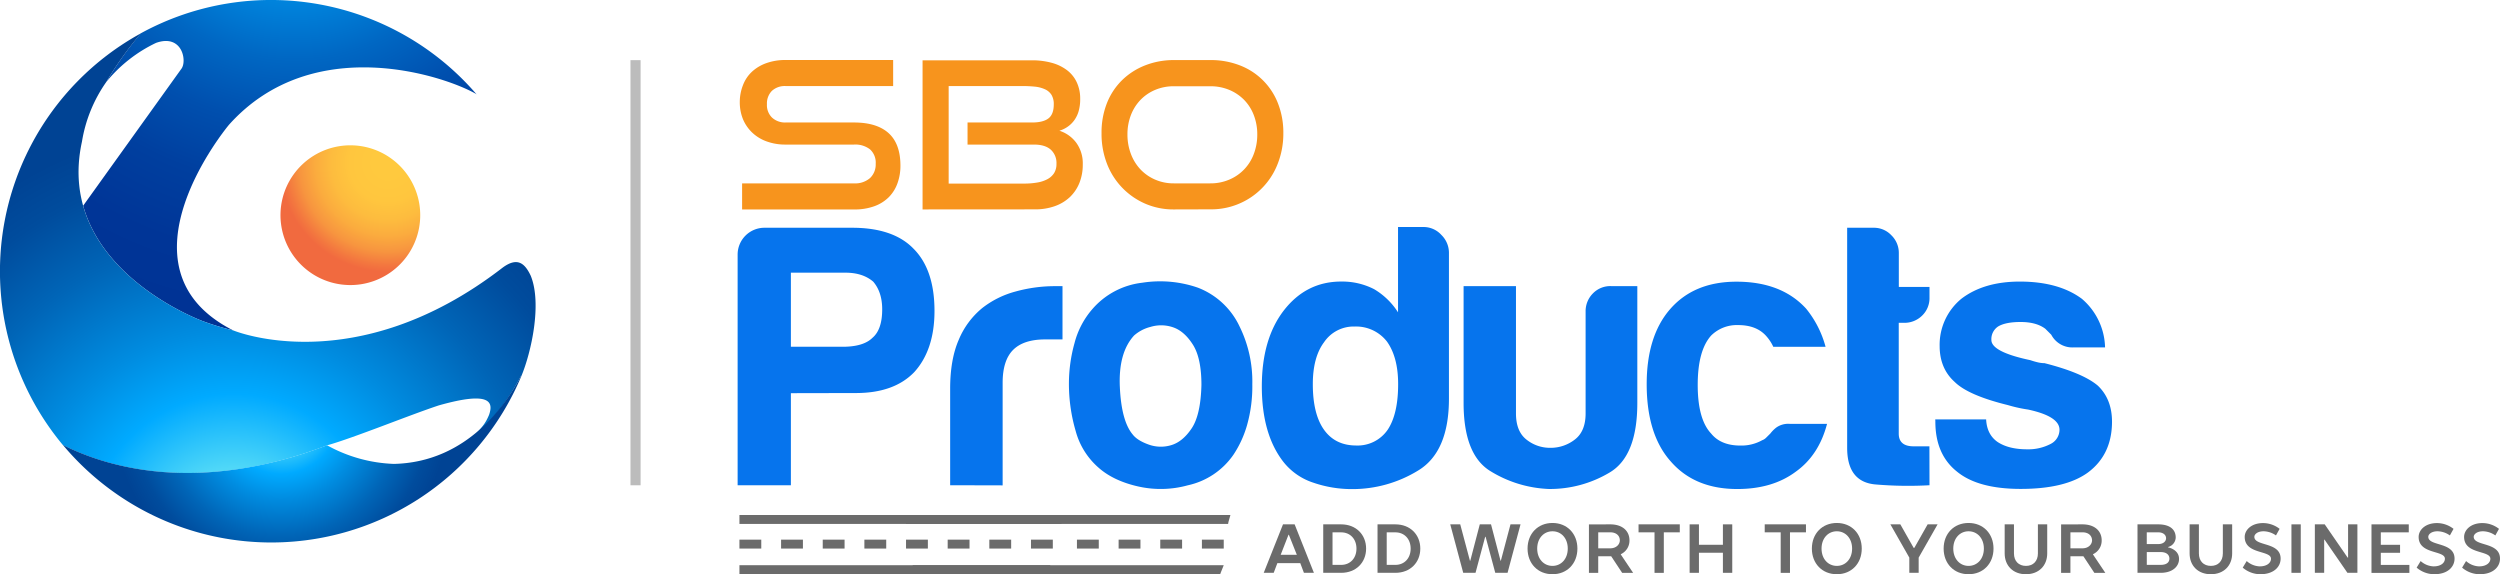 <svg xmlns="http://www.w3.org/2000/svg" xmlns:xlink="http://www.w3.org/1999/xlink" viewBox="0 0 938.82 215.64"><defs><style>.cls-1{fill:#bcbcbc;}.cls-2{fill:#6b6b6b;}.cls-3{fill:url(#radial-gradient);}.cls-4{fill:url(#radial-gradient-2);}.cls-5{fill:url(#radial-gradient-3);}.cls-6{fill:url(#radial-gradient-4);}.cls-7{fill:#0674ed;}.cls-8{fill:#f7941d;}</style><radialGradient id="radial-gradient" cx="966.68" cy="-702.68" r="183.96" gradientTransform="matrix(0.58, -0.81, -0.81, -0.58, -1019.14, 324.47)" gradientUnits="userSpaceOnUse"><stop offset="0.02" stop-color="#94fff1"/><stop offset="0.17" stop-color="#0af"/><stop offset="0.17" stop-color="#00a8fe"/><stop offset="0.28" stop-color="#0084dd"/><stop offset="0.4" stop-color="#0067c3"/><stop offset="0.53" stop-color="#004fae"/><stop offset="0.66" stop-color="#003f9f"/><stop offset="0.81" stop-color="#003597"/><stop offset="1" stop-color="#003294"/></radialGradient><radialGradient id="radial-gradient-2" cx="746.05" cy="-832.48" r="158.03" gradientTransform="matrix(0.58, -0.81, -0.81, -0.58, -1019.14, 324.47)" gradientUnits="userSpaceOnUse"><stop offset="0.02" stop-color="#94fff1"/><stop offset="0.35" stop-color="#0af"/><stop offset="0.5" stop-color="#008ce0"/><stop offset="0.72" stop-color="#0065b7"/><stop offset="0.89" stop-color="#004c9d"/><stop offset="1" stop-color="#004394"/></radialGradient><radialGradient id="radial-gradient-3" cx="794.71" cy="-819.35" r="63.01" xlink:href="#radial-gradient-2"/><radialGradient id="radial-gradient-4" cx="-847.95" cy="61.19" r="85.31" gradientTransform="matrix(-1, 0, 0, 1, -702.18, 0)" gradientUnits="userSpaceOnUse"><stop offset="0.06" stop-color="#ffc93e"/><stop offset="0.17" stop-color="#ffc63e"/><stop offset="0.25" stop-color="#fdbc3e"/><stop offset="0.32" stop-color="#fbac3e"/><stop offset="0.39" stop-color="#f7953f"/><stop offset="0.45" stop-color="#f3773f"/><stop offset="0.48" stop-color="#f16a3f"/></radialGradient></defs><g id="Layer_2" data-name="Layer 2"><g id="Layer_1-2" data-name="Layer 1"><rect class="cls-1" x="236.76" y="22.59" width="3.8" height="159.65"/><path class="cls-2" d="M493.41,215.11h-3.75l-1.37-3.63h-8.61l-1.37,3.63h-3.75l7.24-18.2h4.37Zm-12.48-6.76H487l-3-7.54h-.13Z"/><path class="cls-2" d="M503.64,196.91c5.62,0,9.37,3.9,9.37,9.1s-3.75,9.1-9.37,9.1h-6.73v-18.2Zm-3.24,3v12.22h3.24c3.37,0,5.75-2.47,5.75-6.11s-2.38-6.11-5.75-6.11Z"/><path class="cls-2" d="M524,196.91c5.62,0,9.36,3.9,9.36,9.1s-3.74,9.1-9.36,9.1H517.3v-18.2Zm-3.25,3v12.22H524c3.37,0,5.74-2.47,5.74-6.11s-2.37-6.11-5.74-6.11Z"/><path class="cls-2" d="M557.72,201.59l-3.62,13.52h-4.62l-4.87-18.2h3.75L552,210.57h.13l3.57-13.66h4.22l3.57,13.66h.12l3.62-13.66H571l-4.87,18.2h-4.62l-3.62-13.52Z"/><path class="cls-2" d="M583,196.39c5.49,0,9.36,4,9.36,9.62s-3.87,9.63-9.36,9.63-9.36-4-9.36-9.63S577.54,196.39,583,196.39Zm0,3.12c-3.24,0-5.74,2.6-5.74,6.5s2.5,6.5,5.74,6.5,5.74-2.6,5.74-6.5S586.28,199.51,583,199.51Z"/><path class="cls-2" d="M604.67,196.91c4.75,0,7.24,2.6,7.24,6a5.6,5.6,0,0,1-3.24,5.2v.13l4.62,6.89h-4.12l-4.12-6.24h-4.87v6.24h-3.49v-18.2Zm0,3h-4.49v6h4.49c2.37,0,3.62-1.56,3.62-3C608.29,201.2,607,199.9,604.67,199.9Z"/><path class="cls-2" d="M630.81,196.91v3h-6v15.21h-3.49V199.9h-6v-3Z"/><path class="cls-2" d="M650.51,196.91v18.2H647v-7.54h-9v7.54h-3.5v-18.2H638v7.67h9v-7.67Z"/><path class="cls-2" d="M678.19,196.91v3h-6v15.21h-3.49V199.9h-6v-3Z"/><path class="cls-2" d="M689.78,196.39c5.49,0,9.36,4,9.36,9.62s-3.87,9.63-9.36,9.63-9.37-4-9.37-9.63S684.28,196.39,689.78,196.39Zm0,3.12c-3.25,0-5.74,2.6-5.74,6.5s2.49,6.5,5.74,6.5,5.74-2.6,5.74-6.5S693,199.51,689.78,199.51Z"/><path class="cls-2" d="M723.88,196.91h3.74l-7.11,12.49v5.71H717V209.4l-7.11-12.49h3.74l5,8.84h.25Z"/><path class="cls-2" d="M739.25,196.39c5.5,0,9.37,4,9.37,9.62s-3.87,9.63-9.37,9.63-9.36-4-9.36-9.63S733.76,196.39,739.25,196.39Zm0,3.12c-3.24,0-5.74,2.6-5.74,6.5s2.5,6.5,5.74,6.5,5.75-2.6,5.75-6.5S742.5,199.51,739.25,199.51Z"/><path class="cls-2" d="M752.81,207.83V196.91h3.49v10.92c0,2.86,1.75,4.68,4.5,4.68s4.49-1.82,4.49-4.68V196.91h3.5v10.92c0,4.55-3.12,7.81-8,7.81S752.81,212.38,752.81,207.83Z"/><path class="cls-2" d="M782,196.91c4.74,0,7.24,2.6,7.24,6a5.6,5.6,0,0,1-3.25,5.2v.13l4.62,6.89h-4.12l-4.12-6.24h-4.87v6.24H774v-18.2Zm0,3h-4.5v6H782c2.37,0,3.62-1.56,3.62-3C785.59,201.2,784.34,199.9,782,199.9Z"/><path class="cls-2" d="M802.69,196.91h7.74c4.61,0,6.61,2.08,6.61,4.94a3.81,3.81,0,0,1-2.87,3.57v.13s4.12.72,4.12,4.36c0,2.74-2.37,5.2-6.89,5.2h-8.71Zm10.73,5.2c0-1.17-1-2.21-3-2.21h-4.25v4.42h4.25C812.42,204.32,813.42,203.28,813.42,202.11Zm-7.24,5.21v4.8h5.24c2.25,0,3.25-1,3.25-2.34s-1-2.46-3.25-2.46Z"/><path class="cls-2" d="M822.26,207.83V196.91h3.49v10.92c0,2.86,1.75,4.68,4.5,4.68s4.49-1.82,4.49-4.68V196.91h3.5v10.92c0,4.55-3.12,7.81-8,7.81S822.26,212.38,822.26,207.83Z"/><path class="cls-2" d="M856.06,198.6l-1.37,2.47a8.29,8.29,0,0,0-4.62-1.56c-2.37,0-3.5,1.17-3.5,2.08,0,3.64,9.87,1.82,9.87,8.19,0,3.12-2.63,5.86-7.62,5.86a10.18,10.18,0,0,1-6.61-2.48l1.49-2.47a7.7,7.7,0,0,0,4.87,2c2.87,0,4.25-1.44,4.25-2.87,0-3.25-9.87-1.56-9.87-8.19,0-2.6,2.5-5.2,6.87-5.2A10.15,10.15,0,0,1,856.06,198.6Z"/><path class="cls-2" d="M864,215.11h-3.5v-18.2H864Z"/><path class="cls-2" d="M881.77,209.4V196.91h3.5v18.2h-3.75l-8.61-12.48h-.12v12.48h-3.5v-18.2H873l8.61,12.49Z"/><path class="cls-2" d="M890.56,196.91h14v3H894.06v4.68h7.23v3h-7.23v4.55h10.73v3H890.56Z"/><path class="cls-2" d="M921.37,198.6,920,201.07a8.25,8.25,0,0,0-4.62-1.56c-2.37,0-3.49,1.17-3.49,2.08,0,3.64,9.86,1.82,9.86,8.19,0,3.12-2.62,5.86-7.61,5.86a10.19,10.19,0,0,1-6.62-2.48l1.5-2.47a7.67,7.67,0,0,0,4.87,2c2.87,0,4.24-1.44,4.24-2.87,0-3.25-9.86-1.56-9.86-8.19,0-2.6,2.5-5.2,6.87-5.2A10.15,10.15,0,0,1,921.37,198.6Z"/><path class="cls-2" d="M938.44,198.6l-1.37,2.47a8.29,8.29,0,0,0-4.62-1.56c-2.37,0-3.5,1.17-3.5,2.08,0,3.64,9.87,1.82,9.87,8.19,0,3.12-2.62,5.86-7.62,5.86a10.18,10.18,0,0,1-6.61-2.48l1.49-2.47a7.7,7.7,0,0,0,4.87,2c2.87,0,4.25-1.44,4.25-2.87,0-3.25-9.86-1.56-9.86-8.19,0-2.6,2.49-5.2,6.86-5.2A10.12,10.12,0,0,1,938.44,198.6Z"/><path class="cls-3" d="M179.08,35.46C167.73,28.71,117.67,11.52,86,46.84c0,0-45,53.65,1.54,77.22a99.8,99.8,0,0,1-11.13-3.36S39.68,107.44,31.23,77.25L68.06,25.91c2.29-2.81.47-13.31-9.45-9.81A53.94,53.94,0,0,0,39.89,30.82a132.45,132.45,0,0,1,13-18.32,101.81,101.81,0,0,1,126.14,23Z"/><path class="cls-4" d="M39.89,30.82a53.93,53.93,0,0,0-9.11,22.36C20.41,100.49,76.42,120.7,76.42,120.7a99.8,99.8,0,0,0,11.13,3.36h0s45.86,19.18,101.13-23.5c5.53-4.11,8.36-1.83,10.63,3,4.31,10.58.1,29-3.52,37.66a.5.5,0,0,1-.13-.06c-5.39,10.19-11.36,17.41-17.49,22.47,3.14-3.58,4.09-4.57,5.48-7.82,1.58-4.54,1-9.21-18.91-3.56-11.11,3.67-31.8,12.15-41.94,15-48.92,18.68-83,8.08-99.18-.12A101.9,101.9,0,0,1,52.94,12.5,132.45,132.45,0,0,0,39.89,30.82Z"/><path class="cls-5" d="M42.5,184.61a101.91,101.91,0,0,1-18.88-17.52c16.21,8.2,50.26,18.8,99.18.12a55.78,55.78,0,0,0,25.13,7c27.85-.65,42.34-22.86,47.73-33.05a.5.5,0,0,0,.13.06A101.81,101.81,0,0,1,42.5,184.61Z"/><path class="cls-6" d="M146.88,59.5a26.24,26.24,0,1,0,6,36.62A26.24,26.24,0,0,0,146.88,59.5Z"/><path class="cls-7" d="M297,147.65v34.57h-20V95.65a10.07,10.07,0,0,1,10.12-10.12h32.89q15.45,0,23.05,7.87,7.86,7.88,7.87,23.33,0,14.63-7.59,23-7.59,7.88-21.93,7.87Zm0-17.43h19.4q7.86,0,11.24-3.37,3.65-3.09,3.65-10.68,0-6.47-3.37-10.4-3.94-3.37-10.4-3.37H297Z"/><path class="cls-7" d="M356.81,182.22V146q0-11,3.23-18.41a30.57,30.57,0,0,1,8.86-11.94,34.86,34.86,0,0,1,12.51-6.19,55.46,55.46,0,0,1,14.75-2H399v20h-6.46q-8.16,0-12.09,3.94t-3.93,12.36v38.51Z"/><path class="cls-7" d="M412.38,175.48a27.82,27.82,0,0,1-8.44-13.64A62.9,62.9,0,0,1,401.41,144a56.72,56.72,0,0,1,2.11-15.18,31.34,31.34,0,0,1,6.61-12.65,29.16,29.16,0,0,1,18.83-10,43.32,43.32,0,0,1,20.8,1.83,28.64,28.64,0,0,1,15.74,14.61,46.74,46.74,0,0,1,4.78,21.65,53.51,53.51,0,0,1-2,15.46,39.61,39.61,0,0,1-5.06,11,28.06,28.06,0,0,1-17.14,11.52,38.31,38.31,0,0,1-18.7.43Q418,180.54,412.38,175.48ZM425.87,126q-5.91,6.46-5.34,19.25t4.78,17.85c1.12,1.5,3.09,2.77,5.9,3.79a13.37,13.37,0,0,0,8.57.29q4.35-1.27,7.73-6.33t3.66-16.3q0-10.12-3.24-15.18t-7.45-6.47a13.72,13.72,0,0,0-8.43-.14A14.7,14.7,0,0,0,425.87,126Z"/><path class="cls-7" d="M525,85.25h9.56a9,9,0,0,1,6.74,3,9.39,9.39,0,0,1,2.82,6.61v54.81q0,20-11.53,27a47.15,47.15,0,0,1-25,7,44.28,44.28,0,0,1-14.33-2.39A23.64,23.64,0,0,1,482,173.51q-8.14-10.39-8.15-28.39,0-17.7,8.15-28.39,8.44-11,21.65-11A26.27,26.27,0,0,1,516,108.58a26.87,26.87,0,0,1,9,8.71Zm-32,59q0,11.24,4.21,17.14t12.09,5.91a13.69,13.69,0,0,0,11.81-5.91q3.93-5.89,3.93-17.14,0-10.12-4.21-16a14.69,14.69,0,0,0-12.09-5.63,13.41,13.41,0,0,0-11.53,5.91Q493,134.17,493,144.28Z"/><path class="cls-7" d="M614.86,107.45V151.3q0,20-10.4,26.14a43.71,43.71,0,0,1-22.77,6.19,45.15,45.15,0,0,1-22.07-6.75q-10-6.18-10-25.58V107.45h19.67v47.79q0,6.75,3.94,9.84a14.15,14.15,0,0,0,9,3.09,14.77,14.77,0,0,0,9.14-3.09q4.07-3.09,4.07-9.84V117a9.43,9.43,0,0,1,2.67-6.74,9.1,9.1,0,0,1,6.89-2.82Z"/><path class="cls-7" d="M672.11,159.17h14q-3.09,11.81-11.8,18-8.72,6.48-21.93,6.47-16,0-25-10.4-9-10.12-9-28.95,0-18,8.72-28.11,9-10.4,25-10.4,16.88,0,26.14,10.12a38.42,38.42,0,0,1,7.31,14.33H665.92a16.17,16.17,0,0,0-2.81-4.21q-3.65-3.95-10.4-3.94A13.69,13.69,0,0,0,642.59,126q-5.05,5.62-5.05,18.55t5.05,18.27q3.66,4.5,11,4.5a16,16,0,0,0,8.15-2,3.91,3.91,0,0,0,1.54-1l1.55-1.54a12.16,12.16,0,0,1,2.25-2.25A7.73,7.73,0,0,1,672.11,159.17Z"/><path class="cls-7" d="M724.58,182.22a145.5,145.5,0,0,1-20.1-.28q-10.82-.84-10.82-13.77V85.53h10.12a8.93,8.93,0,0,1,6.47,2.81,9.22,9.22,0,0,1,2.81,6.75v12.65h11.52v3.93a9.1,9.1,0,0,1-2.81,6.89,9.43,9.43,0,0,1-6.74,2.67h-2v41.6q0,4.78,5.62,4.78h5.9Z"/><path class="cls-7" d="M726.74,157.49h19.11q.28,5.63,4.22,8.43,4.21,2.82,11.24,2.81a18.06,18.06,0,0,0,8.72-2,6,6,0,0,0,3.37-5.34q0-5.05-11.8-7.59a53.49,53.49,0,0,1-7.59-1.68q-14.91-3.66-20-8.72-5.62-5.06-5.62-13.49a22.38,22.38,0,0,1,8.15-17.71q8.43-6.45,21.92-6.46,14.61,0,23.33,6.46a24.74,24.74,0,0,1,8.72,18.27H778.46a8.93,8.93,0,0,1-8.15-4.77l-2.25-2.25q-3.37-2.53-9.27-2.53-5.64,0-8.44,1.68a5.7,5.7,0,0,0-2.53,5.06q0,4.5,14.62,7.59a29.74,29.74,0,0,0,2.95.85,11.49,11.49,0,0,0,2.39.28q14.34,3.65,20,8.43,5.32,5.06,5.34,13.49,0,12.38-9,19.11-8.43,6.19-25.29,6.19-16,0-23.9-6.47-8.16-6.45-8.15-18.83Z"/><path class="cls-8" d="M278.68,78.65V68.86h42a8.49,8.49,0,0,0,6.05-2,7,7,0,0,0,2.12-5.32,6.74,6.74,0,0,0-2.12-5.44,9,9,0,0,0-6.05-1.81H295a20.22,20.22,0,0,1-7.14-1.2,15.46,15.46,0,0,1-5.4-3.31A14.78,14.78,0,0,1,279,44.73a16.76,16.76,0,0,1-1.19-6.4A17.23,17.23,0,0,1,279,32a13.39,13.39,0,0,1,3.31-5,15.76,15.76,0,0,1,5.44-3.28,21.2,21.2,0,0,1,7.4-1.19h40.25v9.79H295.1a7.16,7.16,0,0,0-5.24,1.81,6.72,6.72,0,0,0-1.85,5,6.52,6.52,0,0,0,1.88,5A7.17,7.17,0,0,0,295,46H320.7q8.57,0,13,4t4.44,12.18a19.19,19.19,0,0,1-1.08,6.55A14.16,14.16,0,0,1,333.81,74a14.8,14.8,0,0,1-5.44,3.43,21.76,21.76,0,0,1-7.67,1.23Z"/><path class="cls-8" d="M346.45,78.65v-56h41a27.87,27.87,0,0,1,7.44.92,16.81,16.81,0,0,1,5.74,2.74,12.15,12.15,0,0,1,3.7,4.55,14.28,14.28,0,0,1,1.31,6.28,16.17,16.17,0,0,1-.61,4.71,11,11,0,0,1-1.7,3.43,10.34,10.34,0,0,1-2.51,2.39,10.73,10.73,0,0,1-3,1.42,12.67,12.67,0,0,1,6.32,4.48,13.12,13.12,0,0,1,2.47,8.17,18.31,18.31,0,0,1-1.28,7A15.09,15.09,0,0,1,401.78,74a16,16,0,0,1-5.71,3.43,21.91,21.91,0,0,1-7.44,1.19Zm16.89-24.36V46h24.21c2.78,0,4.84-.52,6.17-1.54s2-2.78,2-5.25a6.7,6.7,0,0,0-.85-3.58,5.6,5.6,0,0,0-2.43-2.09,12,12,0,0,0-3.78-1,48.23,48.23,0,0,0-4.89-.23H356.25V68.94h28.37a28.32,28.32,0,0,0,4.86-.39,12.25,12.25,0,0,0,3.86-1.27,6.73,6.73,0,0,0,2.5-2.27,6.37,6.37,0,0,0,.89-3.47,6.73,6.73,0,0,0-2.16-5.36q-2.16-1.89-6.32-1.89Z"/><path class="cls-8" d="M440.84,78.65A26.62,26.62,0,0,1,430,76.46a26.76,26.76,0,0,1-14.34-15.08,31,31,0,0,1-2-11.33,30,30,0,0,1,2-11.26,24.91,24.91,0,0,1,5.71-8.68A25.7,25.7,0,0,1,430,24.56a29.26,29.26,0,0,1,10.84-2h13.64a29.93,29.93,0,0,1,11.15,2,24.86,24.86,0,0,1,14.3,14.3,29.94,29.94,0,0,1,2,11.15,31,31,0,0,1-2.05,11.33,26.7,26.7,0,0,1-25.41,17.27Zm13.64-9.79a17.77,17.77,0,0,0,7.1-1.39,16.7,16.7,0,0,0,9.25-9.63,20.3,20.3,0,0,0,1.31-7.33,20,20,0,0,0-1.31-7.29,16.7,16.7,0,0,0-3.66-5.74,16.89,16.89,0,0,0-5.59-3.74,18.29,18.29,0,0,0-7.1-1.35H440.84a17.76,17.76,0,0,0-7,1.35,16.59,16.59,0,0,0-5.52,3.74,17.09,17.09,0,0,0-3.62,5.7,19.91,19.91,0,0,0-1.31,7.33,20.3,20.3,0,0,0,1.31,7.33,17.43,17.43,0,0,0,3.62,5.82,16.63,16.63,0,0,0,5.52,3.81,17.26,17.26,0,0,0,7,1.39Z"/><path class="cls-2" d="M399.49,193.4H277.68v3.34H398.62C398.77,195.63,399.26,194.51,399.49,193.4Z"/><path class="cls-2" d="M462.06,193.4H340.24v3.34H461.18C461.33,195.63,461.82,194.51,462.06,193.4Z"/><rect class="cls-2" x="277.68" y="202.65" width="8.2" height="3.35"/><rect class="cls-2" x="293.32" y="202.65" width="8.2" height="3.35"/><rect class="cls-2" x="308.96" y="202.65" width="8.2" height="3.35"/><rect class="cls-2" x="324.6" y="202.65" width="8.2" height="3.35"/><rect class="cls-2" x="340.24" y="202.65" width="8.2" height="3.35"/><rect class="cls-2" x="355.88" y="202.65" width="8.2" height="3.35"/><rect class="cls-2" x="371.52" y="202.65" width="8.2" height="3.35"/><rect class="cls-2" x="387.16" y="202.65" width="8.2" height="3.35"/><rect class="cls-2" x="404.42" y="202.65" width="8.2" height="3.35"/><rect class="cls-2" x="420.07" y="202.65" width="8.2" height="3.35"/><rect class="cls-2" x="435.71" y="202.65" width="8.2" height="3.35"/><rect class="cls-2" x="451.35" y="202.65" width="8.2" height="3.35"/><path class="cls-2" d="M393.23,215.33c.34-.93.74-1.84,1.11-2.76,0-.1.08-.21.13-.31H277.68v3.35H393.19A2.7,2.7,0,0,0,393.23,215.33Z"/><path class="cls-2" d="M458.31,215.33c.34-.93.74-1.84,1.11-2.76,0-.1.08-.21.13-.31H342.75v3.35H458.27C458.28,215.52,458.3,215.42,458.31,215.33Z"/></g></g></svg>